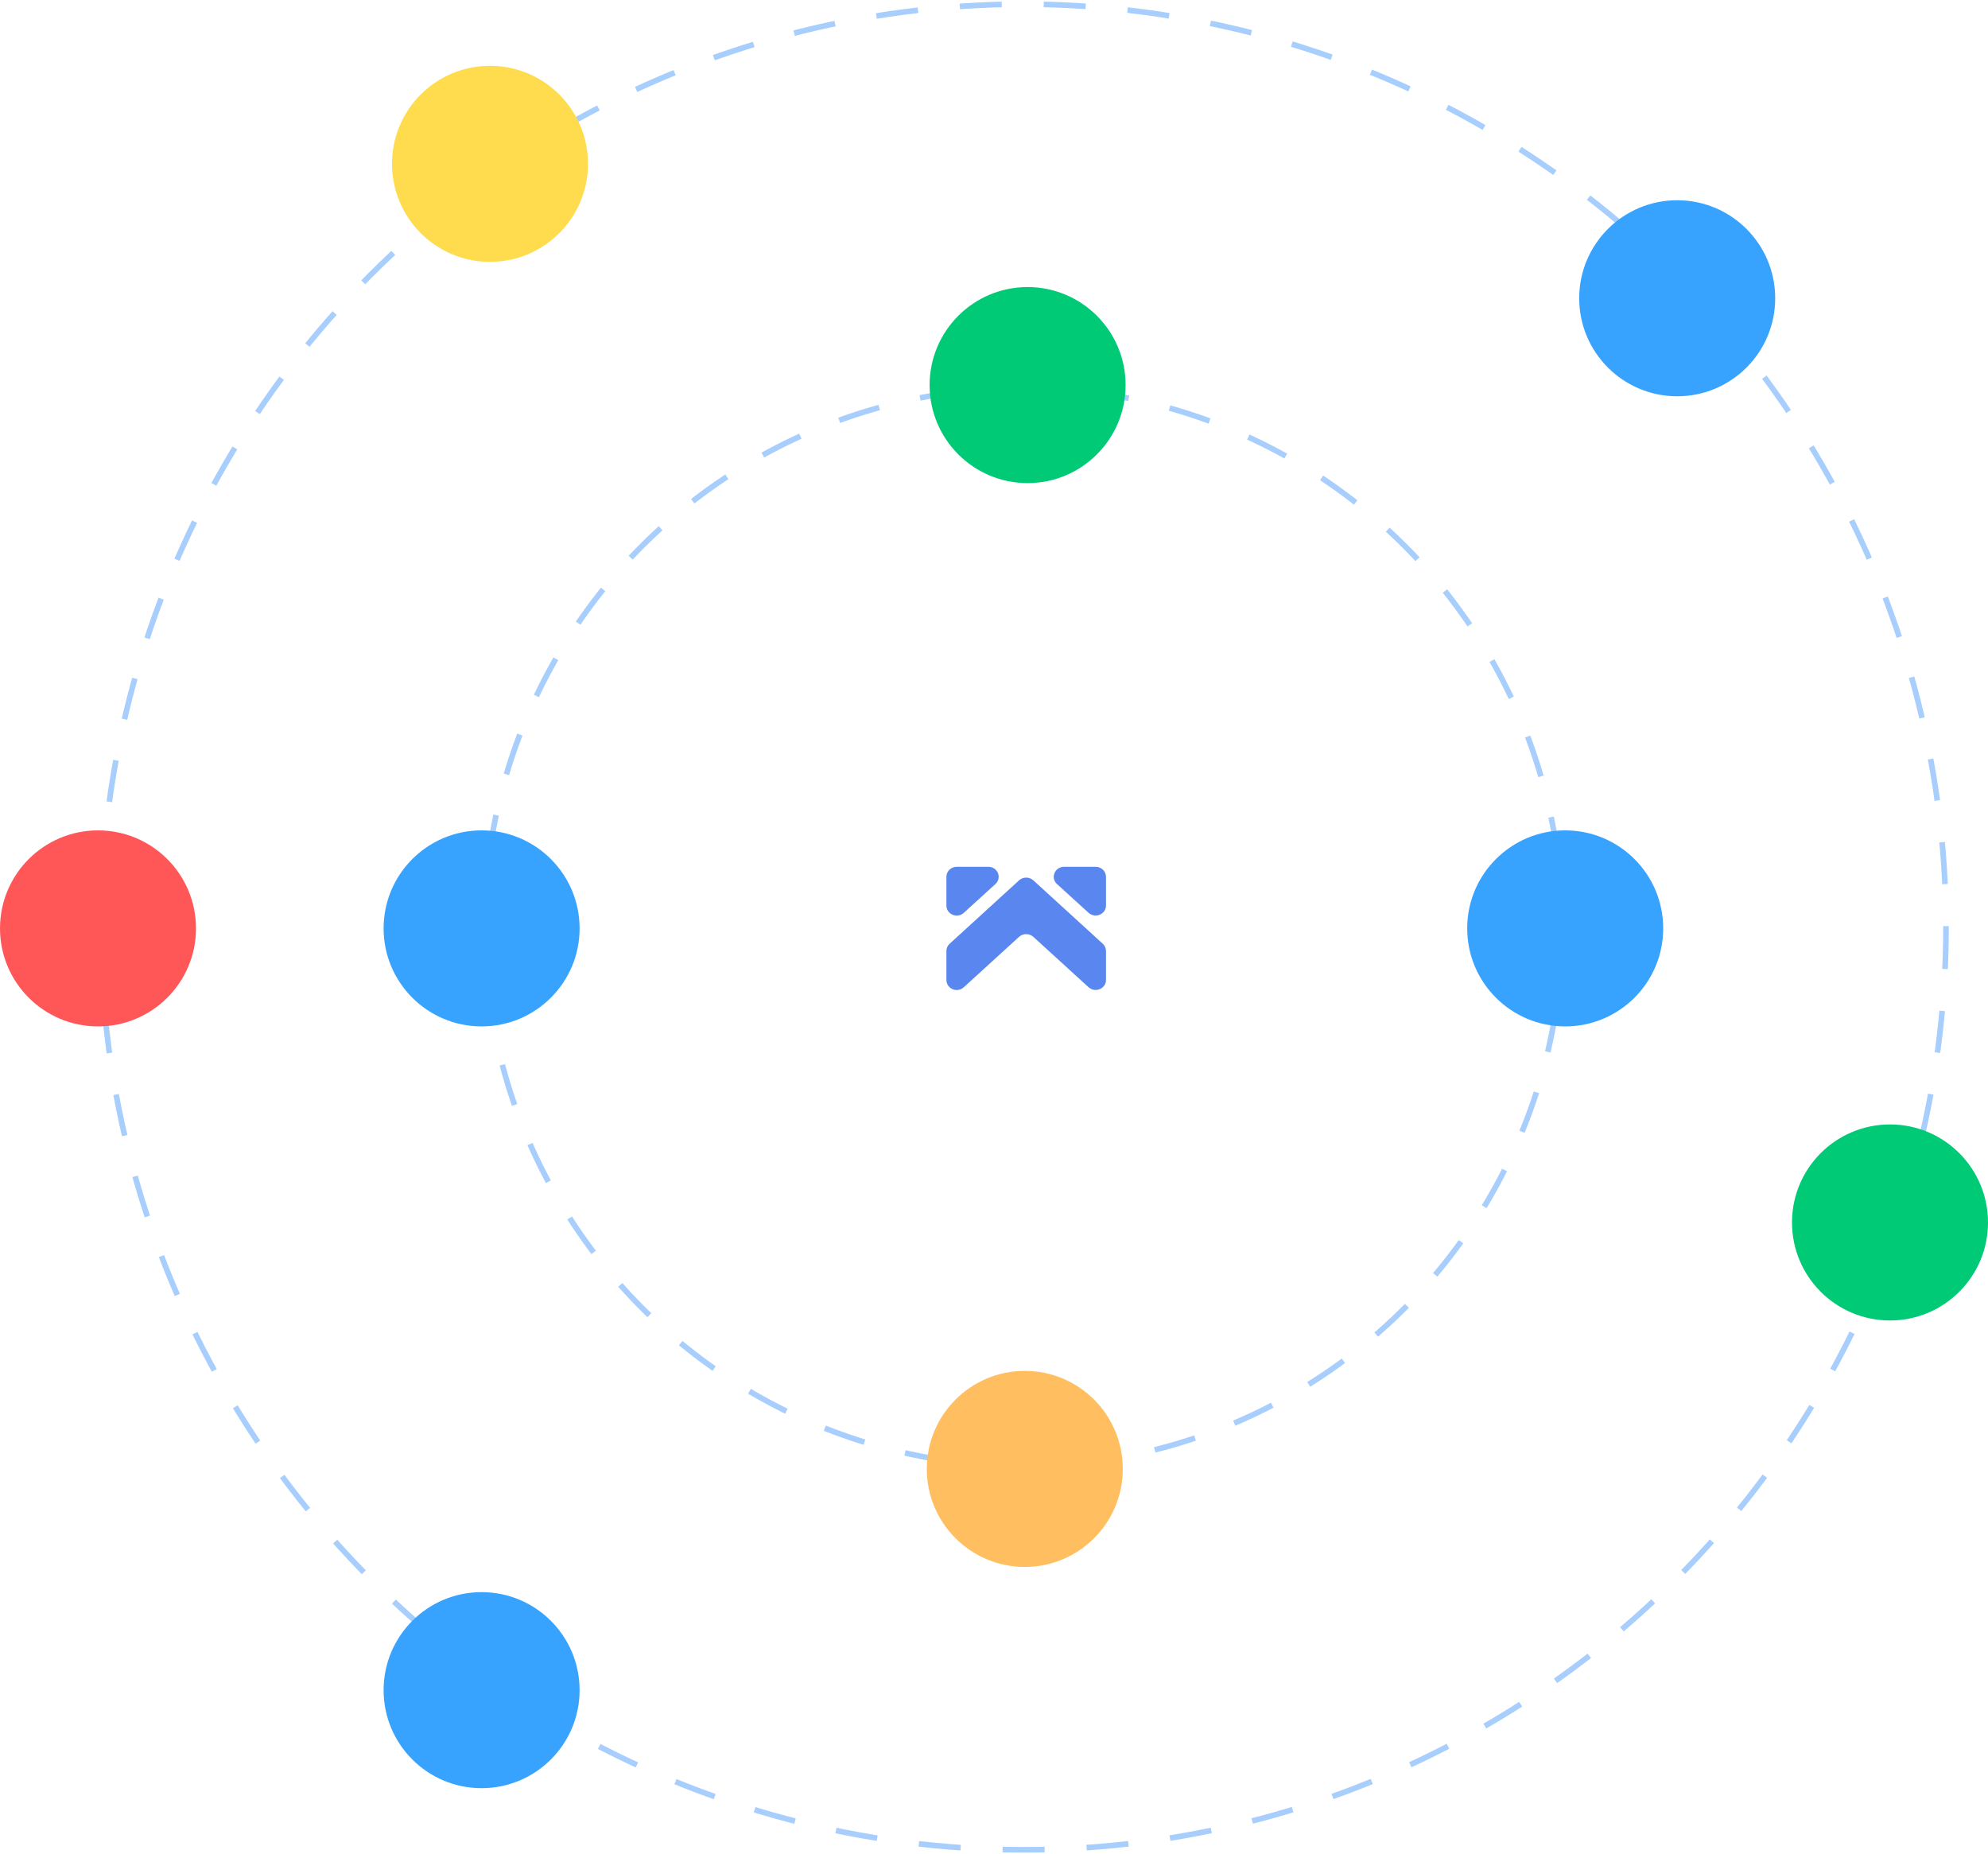 <svg width="710" height="662" viewBox="0 0 710 662" fill="none" xmlns="http://www.w3.org/2000/svg">
<circle cx="365.5" cy="331" r="329.5" stroke="#A7CEFC" stroke-width="2" stroke-dasharray="15 15"/>
<circle cx="365.5" cy="331" r="192.5" stroke="#A7CEFC" stroke-width="2" stroke-dasharray="15 15"/>
<circle cx="35" cy="331.5" r="35" fill="#FF5758"/>
<circle cx="559" cy="331.5" r="35" fill="#37A3FF"/>
<circle cx="366" cy="524.5" r="35" fill="#FFBF60"/>
<circle cx="172" cy="331.5" r="35" fill="#37A3FF"/>
<circle cx="172" cy="603.5" r="35" fill="#37A3FF"/>
<circle cx="599" cy="106.5" r="35" fill="#37A3FF"/>
<circle cx="675" cy="436.5" r="35" fill="#00CA75"/>
<mask id="mask0_1_760" style="mask-type:alpha" maskUnits="userSpaceOnUse" x="640" y="401" width="70" height="71">
<circle cx="675" cy="436.5" r="35" fill="#C4C4C4"/>
</mask>
<g mask="url(#mask0_1_760)">
</g>
<circle cx="367" cy="137.5" r="35" fill="#00CA75"/>
<mask id="mask1_1_760" style="mask-type:alpha" maskUnits="userSpaceOnUse" x="332" y="102" width="70" height="71">
<circle cx="367" cy="137.5" r="35" fill="#C4C4C4"/>
</mask>
<g mask="url(#mask1_1_760)">
</g>
<circle cx="175" cy="58.5" r="35" fill="#FFDC4D"/>
<g filter="url(#filter0_d_1_760)">
<rect x="316" y="281.5" width="100" height="100" rx="10" fill="white"/>
</g>
<g clip-path="url(#clip0_1_760)">
<path d="M338 313.089V323.335C338 326.455 341.861 328.119 344.22 325.935L355.481 315.689C357.947 313.453 356.339 309.5 352.96 309.5H341.7C339.662 309.5 338 311.112 338 313.089Z" fill="#5986EF"/>
<path d="M391.3 309.5H380.039C376.715 309.5 375.053 313.453 377.519 315.689L388.78 325.935C391.139 328.067 395 326.455 395 323.335V313.089C395 311.112 393.338 309.5 391.3 309.5Z" fill="#5986EF"/>
<path d="M369.047 334.517L388.78 352.512C391.139 354.644 395 353.032 395 349.911V339.561C395 338.573 394.571 337.637 393.82 336.961L369.047 314.337C367.599 313.037 365.401 313.037 363.953 314.337L339.18 336.961C338.429 337.637 338 338.573 338 339.561V349.911C338 353.032 341.861 354.696 344.22 352.512L363.953 334.517C365.401 333.216 367.599 333.216 369.047 334.517Z" fill="#5986EF"/>
</g>
<defs>
<filter id="filter0_d_1_760" x="277" y="246.5" width="178" height="178" filterUnits="userSpaceOnUse" color-interpolation-filters="sRGB">
<feFlood flood-opacity="0" result="BackgroundImageFix"/>
<feColorMatrix in="SourceAlpha" type="matrix" values="0 0 0 0 0 0 0 0 0 0 0 0 0 0 0 0 0 0 127 0" result="hardAlpha"/>
<feMorphology radius="11" operator="erode" in="SourceAlpha" result="effect1_dropShadow_1_760"/>
<feOffset dy="4"/>
<feGaussianBlur stdDeviation="25"/>
<feComposite in2="hardAlpha" operator="out"/>
<feColorMatrix type="matrix" values="0 0 0 0 0 0 0 0 0 0 0 0 0 0 0 0 0 0 0.25 0"/>
<feBlend mode="normal" in2="BackgroundImageFix" result="effect1_dropShadow_1_760"/>
<feBlend mode="normal" in="SourceGraphic" in2="effect1_dropShadow_1_760" result="shape"/>
</filter>
<clipPath id="clip0_1_760">
<rect width="57" height="44" fill="white" transform="translate(338 309.5)"/>
</clipPath>
</defs>
</svg>
